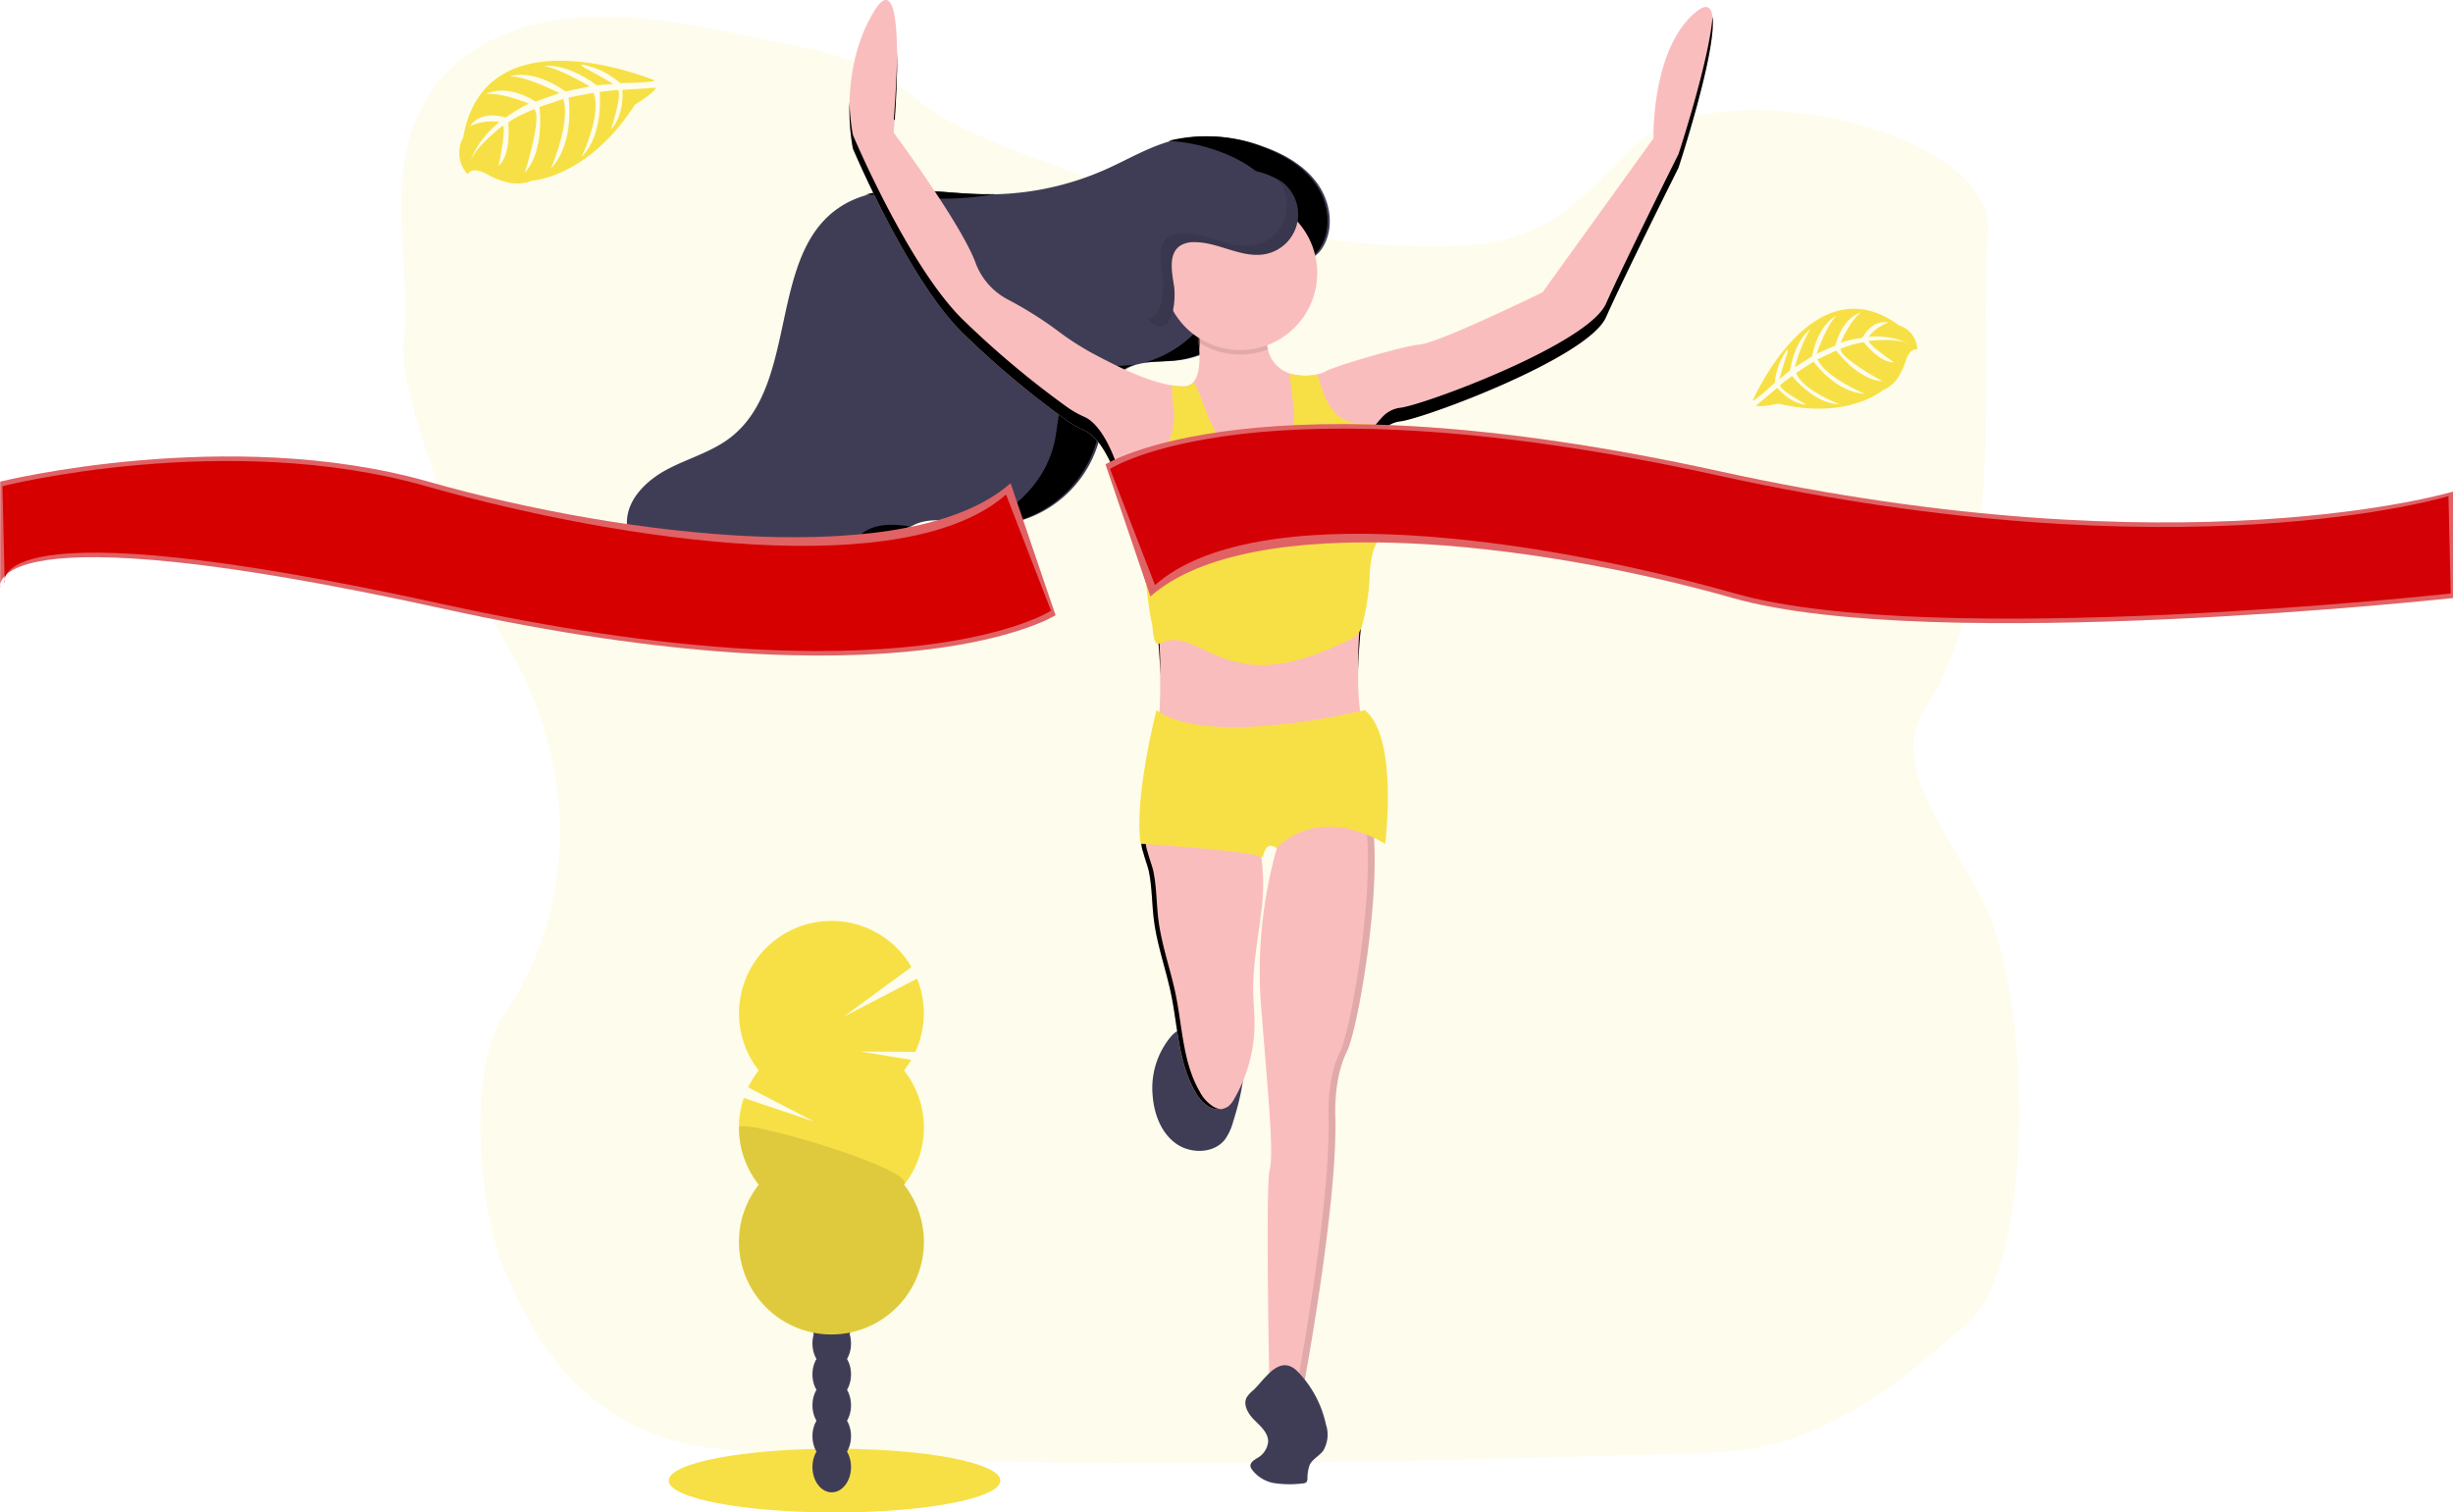 <svg xmlns="http://www.w3.org/2000/svg" width="394.397" height="243.183" viewBox="0 0 394.397 243.183">
  <g id="Groupe_75" data-name="Groupe 75" transform="translate(34.547 -225.837)">
    <path id="Tracé_2" data-name="Tracé 2" d="M316.651,157.595c-22.448-.8-43.827-8.043-64.229-15.955S239.48,129.4,217.57,125.2c-14.092-2.7-36.99-9.65-52.456,2.25s-7.511,33.7-9.409,45.351c-1.429,8.761,12.7,42.607,16.033,48.063,11.609,18.979,12.577,41.94,0,60.472-5.9,8.7-3.985,31.059,0,40.5,3.947,9.365,12.231,27.651,36.028,29.278,52.661,3.6,105.6,2.043,158.4.482,19.541-.579,33.186-14.386,40.938-20.813,9.837-8.161,10.957-47.786,3.219-66.21-4.252-10.138-16.4-22.867-10.213-32.27,13.263-20.172,9.044-54.435,10.213-77.5.8-15.837-44.093-26.165-56.864-13.162C340.286,155.014,336.473,158.264,316.651,157.595Z" transform="translate(-125.306 107.802)" fill="#f7e045" opacity="0.1"/>
    <ellipse id="Ellipse_5" data-name="Ellipse 5" cx="26.658" cy="5.127" rx="26.658" ry="5.127" transform="translate(72.972 458.766)" fill="#f7e045"/>
    <ellipse id="Ellipse_6" data-name="Ellipse 6" cx="3.102" cy="4.064" rx="3.102" ry="4.064" transform="translate(96.079 457.652)" fill="#3f3d56"/>
    <ellipse id="Ellipse_7" data-name="Ellipse 7" cx="3.102" cy="4.064" rx="3.102" ry="4.064" transform="translate(96.079 452.685)" fill="#3f3d56"/>
    <ellipse id="Ellipse_8" data-name="Ellipse 8" cx="3.102" cy="4.064" rx="3.102" ry="4.064" transform="translate(96.079 447.719)" fill="#3f3d56"/>
    <ellipse id="Ellipse_9" data-name="Ellipse 9" cx="3.102" cy="4.064" rx="3.102" ry="4.064" transform="translate(96.079 442.756)" fill="#3f3d56"/>
    <ellipse id="Ellipse_10" data-name="Ellipse 10" cx="3.102" cy="4.064" rx="3.102" ry="4.064" transform="translate(96.079 437.789)" fill="#3f3d56"/>
    <ellipse id="Ellipse_11" data-name="Ellipse 11" cx="3.102" cy="4.064" rx="3.102" ry="4.064" transform="translate(96.079 434.822)" fill="#3f3d56"/>
    <ellipse id="Ellipse_12" data-name="Ellipse 12" cx="3.102" cy="4.064" rx="3.102" ry="4.064" transform="translate(96.079 429.856)" fill="#3f3d56"/>
    <path id="Tracé_3" data-name="Tracé 3" d="M205.531,578.8a14.715,14.715,0,0,0,1.158-1.7l-8.156-1.34,8.819.065a14.882,14.882,0,0,0,.284-11.779l-11.83,6.139,10.924-8.011a14.867,14.867,0,1,0-24.557,16.637,15,15,0,0,0-1.7,2.713l10.589,5.5-11.288-3.787a14.86,14.86,0,0,0,2.4,13.961,14.867,14.867,0,1,0,23.37,0,14.867,14.867,0,0,0,0-18.385Z" transform="translate(-94.73 -180.861)" fill="#f7e045"/>
    <path id="Tracé_4" data-name="Tracé 4" d="M179,645.619a14.805,14.805,0,0,0,3.182,9.19,14.867,14.867,0,1,0,23.37,0C207.532,652.287,179,643.955,179,645.619Z" transform="translate(-94.736 -238.497)" opacity="0.1"/>
    <path id="Tracé_5" data-name="Tracé 5" d="M575.815,612.168c.226,2.913,1.347,5.928,3.707,7.647s6.114,1.686,7.916-.623a8.855,8.855,0,0,0,1.315-2.858c1.518-4.8,2.6-10.05.932-14.8-3.754-.244-8.105-2.01-10.924,1.092A12.941,12.941,0,0,0,575.815,612.168Z" transform="translate(-425.034 -210.143)" fill="#3f3d56"/>
    <path id="Tracé_6" data-name="Tracé 6" d="M590.089,527.677c-.5,4.235-1.347,8.451-1.26,12.715.033,1.646.208,3.277.211,4.93a24.3,24.3,0,0,1-3.277,12.224,4.1,4.1,0,0,1-.9,1.158,2.877,2.877,0,0,1-3.132.106,6.161,6.161,0,0,1-2.225-2.414c-2.713-4.646-2.789-10.294-3.863-15.563-.823-4.031-2.265-7.938-2.786-12.016-.339-2.625-.288-5.3-.827-7.894-.164-.783-.623-1.959-.925-3.113a4.68,4.68,0,0,1-.146-2.738c.579-1.424,2.476-.87,3.71-.783a85.4,85.4,0,0,0,13.057-.033,1.122,1.122,0,0,1,1.511.783,17.677,17.677,0,0,1,.79,2.913A32.364,32.364,0,0,1,590.089,527.677Z" transform="translate(-421.881 -155.012)" fill="#fabdbd"/>
    <path id="Tracé_7" data-name="Tracé 7" d="M607.056,514.479a3.2,3.2,0,0,0-.674,0q-3.124.251-6.252.262Q603.593,514.748,607.056,514.479Z" transform="translate(-440.523 -155.235)"/>
    <path id="Tracé_8" data-name="Tracé 8" d="M582.484,558.81a6.16,6.16,0,0,1-2.225-2.414c-2.713-4.646-2.789-10.294-3.863-15.563-.823-4.031-2.265-7.938-2.786-12.016-.339-2.625-.288-5.3-.827-7.894-.164-.783-.623-1.959-.925-3.113a4.681,4.681,0,0,1-.146-2.738,1.551,1.551,0,0,1,1.456-.947c-.921-.062-1.821.047-2.185.947a4.68,4.68,0,0,0,.146,2.738c.3,1.154.761,2.33.925,3.113.539,2.593.488,5.269.827,7.894.521,4.082,1.963,7.989,2.786,12.016,1.074,5.269,1.151,10.924,3.863,15.563a6.161,6.161,0,0,0,2.225,2.414,3.233,3.233,0,0,0,1.908.386A3.359,3.359,0,0,1,582.484,558.81Z" transform="translate(-421.894 -155.013)"/>
    <path id="Tracé_9" data-name="Tracé 9" d="M637.091,537.488c-2.185,4.37-1.821,10.56-1.821,10.56.364,14.565-5.462,45.151-5.462,45.151h-5.1s-.728-33.864,0-36.777-.364-13.108-1.456-27.309a72.9,72.9,0,0,1,2.585-24.327c.408-1.456.692-2.254.692-2.254s8.375-12.38,13.109-6.554c1.092,1.355,1.671,4.089,1.872,7.541C642.16,514.909,638.766,534.134,637.091,537.488Z" transform="translate(-455.116 -142.491)" fill="#fabdbd"/>
    <path id="Tracé_10" data-name="Tracé 10" d="M651.355,503.523c-.2-3.452-.772-6.19-1.872-7.541a3.751,3.751,0,0,0-3.576-1.518,3.882,3.882,0,0,1,2.483,1.518c1.092,1.355,1.671,4.089,1.872,7.541.648,11.39-2.745,30.616-4.42,33.969-2.185,4.369-1.821,10.56-1.821,10.56.364,14.565-5.462,45.151-5.462,45.151h1.092s5.826-30.586,5.462-45.151c0,0-.364-6.19,1.821-10.56C648.61,534.139,652,514.913,651.355,503.523Z" transform="translate(-464.959 -142.495)" opacity="0.1"/>
    <path id="Tracé_11" data-name="Tracé 11" d="M618.081,755a4.738,4.738,0,0,0-1.041,1.136c-.652,1.231.273,2.7,1.264,3.681s2.185,2.028,2.185,3.423a3.413,3.413,0,0,1-1.8,2.68c-.51.32-1.151.728-1.045,1.333a1.253,1.253,0,0,0,.193.426,5.636,5.636,0,0,0,3.725,2.258,16.8,16.8,0,0,0,4.464.036.9.9,0,0,0,.612-.211.83.83,0,0,0,.164-.5,6.54,6.54,0,0,1,.364-2.283c.473-.95,1.562-1.435,2.185-2.287a5.083,5.083,0,0,0,.422-4.2,17.333,17.333,0,0,0-4.781-8.739C622.174,749.3,619.963,753.229,618.081,755Z" transform="translate(-451.137 -305.623)" fill="#3f3d56"/>
    <path id="Tracé_12" data-name="Tracé 12" d="M455.465,226.386c2.032-3.037,1.5-7.283-.572-10.3s-5.411-4.923-8.852-6.15a24.917,24.917,0,0,0-14.521-.976c-3.794.987-7.2,3.051-10.778,4.646a46.35,46.35,0,0,1-20.129,4.005c-7.687-.215-16.109-2.185-22.558,2.017-11.8,7.679-6.554,28.58-17.722,37.141-3.011,2.309-6.8,3.317-10.152,5.1s-6.525,4.879-6.445,8.673a10.091,10.091,0,0,0,1.821,5.1A23.591,23.591,0,0,0,365.414,286.3a25.284,25.284,0,0,0,20.009-10.662c1.132-1.606,2.13-3.394,3.772-4.464,3.277-2.148,7.6-.644,11.506-.324a18.657,18.657,0,0,0,19.149-14.4c.728-3.659.6-8.033,3.547-10.33,2.378-1.853,5.724-1.457,8.739-1.773,5.513-.572,9.864-4.005,12.857-8.491,1.373-2.057,1.533-4.515,3.4-6.136C450.415,227.94,453.535,229.255,455.465,226.386Z" transform="translate(-277.488 39.456)" fill="#3f3d56"/>
    <path id="Tracé_13" data-name="Tracé 13" d="M460.33,233.424a46.16,46.16,0,0,0,9.529-.728c-.867.025-1.741.025-2.611,0-6.034-.167-12.519-1.413-18.148.087C452.814,232.819,456.656,233.322,460.33,233.424Z" transform="translate(-344.486 24.342)"/>
    <path id="Tracé_14" data-name="Tracé 14" d="M416.874,381.015c-1.642,1.071-2.64,2.858-3.772,4.464a25.58,25.58,0,0,1-14.372,9.908c.426.018.852.029,1.282.026a25.273,25.273,0,0,0,20.009-10.662c1.132-1.606,2.13-3.394,3.772-4.464l.284-.175C421.506,379.759,418.983,379.635,416.874,381.015Z" transform="translate(-312.457 -69.658)"/>
    <path id="Tracé_15" data-name="Tracé 15" d="M600.042,216.051c-2.072-3.008-5.411-4.923-8.852-6.15a24.917,24.917,0,0,0-14.521-.976c-.109.025-.215.058-.32.087a27.873,27.873,0,0,1,7.923,1.617c3.441,1.227,6.78,3.142,8.852,6.15s2.6,7.283.572,10.3c-1.93,2.88-5.05,1.566-7.093,3.339-1.872,1.62-2.032,4.078-3.4,6.135a18.724,18.724,0,0,1-10.618,8.084c1.533-.182,3.15-.16,4.679-.32,5.513-.572,9.864-4.005,12.857-8.491,1.373-2.057,1.533-4.515,3.4-6.135,2.043-1.773,5.163-.459,7.093-3.339C602.649,223.319,602.121,219.059,600.042,216.051Z" transform="translate(-423.004 39.476)"/>
    <path id="Tracé_16" data-name="Tracé 16" d="M522.921,309.234c-3,.313-6.343-.08-8.739,1.773-2.946,2.3-2.8,6.671-3.547,10.33-1.278,6.4-6.47,11.674-12.635,13.636l.433.04a18.657,18.657,0,0,0,19.149-14.4c.728-3.659.6-8.033,3.547-10.33a6.576,6.576,0,0,1,2.261-1.092C523.227,309.194,523.077,309.219,522.921,309.234Z" transform="translate(-375.581 -24.708)"/>
    <path id="Tracé_17" data-name="Tracé 17" d="M575.295,175.1s-8.739,17.478-11.652,24.032-29.494,16.386-33.135,16.75a4.69,4.69,0,0,0-2.6,1.253,14.322,14.322,0,0,0-3.226,4.938s1.456,9.831-.364,26.217c-.036.317-.069.634-.1.939-1.588,15.592,1.737,19.269,1.737,19.269s-35.32,13.473-34.228-4.005a79.205,79.205,0,0,0-.047-12.883,54.1,54.1,0,0,0-2.09-10.145c-.863-3.019-1.893-6.328-2.96-10.836a47.529,47.529,0,0,0-2.025-6.609c-.025-.066-.051-.131-.073-.193-1.821-4.519-3.641-5.979-4.683-6.452a15.742,15.742,0,0,1-2.8-1.573,147.083,147.083,0,0,1-17.016-14.3c-8.739-8.739-17.478-29.494-17.478-29.494s-2.549-12.016,3.277-21.847,3.277,19.3,3.277,19.3,10.56,14.2,13.108,20.755a10.952,10.952,0,0,0,5.1,5.993,60.442,60.442,0,0,1,8.062,5.039,47.083,47.083,0,0,0,5.422,3.539c4.071,2.185,8.947,4.65,13.01,5.3a12.27,12.27,0,0,0,1.919.164,1.988,1.988,0,0,0,1.6-.728c1.092-1.285,1.067-4.053.816-6.328a32.162,32.162,0,0,0-.6-3.507s11.834-7.465,11.47,1.639a10.174,10.174,0,0,0,.277,2.993,5.189,5.189,0,0,0,3.528,3.86,8.739,8.739,0,0,0,4.37.142,4.271,4.271,0,0,0,1.289-.441c1.092-.728,12.016-4.005,15.293-4.369s19.663-8.375,19.663-8.375l17.842-24.76s-.364-14.565,6.918-20.391S575.295,175.1,575.295,175.1Z" transform="translate(-339.975 77.703)" fill="#fabdbd"/>
    <path id="Tracé_18" data-name="Tracé 18" d="M667.047,392.456a72.589,72.589,0,0,0-.419,8.812c.036-1.923.164-4.118.419-6.627.029-.306.062-.623.1-.939a142.8,142.8,0,0,0,.91-16.892,146.278,146.278,0,0,1-.91,14.707C667.124,391.834,667.077,392.151,667.047,392.456Z" transform="translate(-482.804 -67.706)"/>
    <path id="Tracé_19" data-name="Tracé 19" d="M594.964,289.07c-.244.142-.364.229-.364.229a31.2,31.2,0,0,1,.7,4.734A22.329,22.329,0,0,0,594.964,289.07Z" transform="translate(-437.006 -11.915)"/>
    <path id="Tracé_20" data-name="Tracé 20" d="M461.733,181.742c.178-2.549.444-7.119.393-11.182-.062,5.433-.546,10.975-.546,10.975Z" transform="translate(-352.422 63.443)"/>
    <path id="Tracé_21" data-name="Tracé 21" d="M578.542,466.53a2.389,2.389,0,0,1-.026.426c-1.092,17.478,34.228,4.005,34.228,4.005a5.929,5.929,0,0,1-.921-1.85C606.5,471.005,579.769,479.81,578.542,466.53Z" transform="translate(-426.764 -124.757)"/>
    <path id="Tracé_22" data-name="Tracé 22" d="M719.673,177.6s-8.739,17.478-11.652,24.032-29.494,16.386-33.135,16.75a4.69,4.69,0,0,0-2.6,1.253,14.322,14.322,0,0,0-3.226,4.938s.087.594.193,1.722a13.538,13.538,0,0,1,3.033-4.475,4.691,4.691,0,0,1,2.6-1.253c3.641-.364,30.222-10.2,33.135-16.75s11.652-24.032,11.652-24.032,6.157-18.7,5.48-24.291C724.593,162.656,719.673,177.6,719.673,177.6Z" transform="translate(-484.354 73.026)"/>
    <path id="Tracé_23" data-name="Tracé 23" d="M491.671,278.034a54.094,54.094,0,0,0-2.09-10.144c-.863-3.019-1.893-6.328-2.96-10.836a47.529,47.529,0,0,0-2.025-6.609c-.025-.066-.051-.131-.073-.193-1.821-4.519-3.641-5.979-4.683-6.452a15.745,15.745,0,0,1-2.8-1.573,147.088,147.088,0,0,1-17.016-14.3c-8.739-8.739-17.478-29.494-17.478-29.494a32.927,32.927,0,0,1-.539-5.309,35.1,35.1,0,0,0,.539,7.494s8.739,20.755,17.478,29.494a147.082,147.082,0,0,0,17.016,14.3,15.739,15.739,0,0,0,2.818,1.573c1.038.473,2.855,1.934,4.683,6.452.022.062.047.127.073.193a47.527,47.527,0,0,1,2.014,6.609c1.067,4.508,2.1,7.818,2.96,10.836a54.1,54.1,0,0,1,2.09,10.145c.153,1.522.244,3.179.269,5.043A63.425,63.425,0,0,0,491.671,278.034Z" transform="translate(-339.965 49.098)"/>
    <path id="Tracé_24" data-name="Tracé 24" d="M601.883,338.515a21.706,21.706,0,0,0-1.457,2.869,17.338,17.338,0,0,0-.655,4.814,38.654,38.654,0,0,1-1.034,6.744,7.459,7.459,0,0,1-.364,1.194,3.154,3.154,0,0,1-.426.728,3.1,3.1,0,0,1-.677.615,7.941,7.941,0,0,1-1.234.674c-5.069,2.367-10.6,4.457-16.127,3.641a23.467,23.467,0,0,1-6.711-2.258c-2-.972-4.268-2.126-6.343-1.318h0a3.194,3.194,0,0,1-1.016.317.968.968,0,0,1-.2-.018c-.685-.131-.685-2.44-.841-3.121-.6-2.614-.688-4.734-1.045-7.006a22.981,22.981,0,0,0-.878-3.7,43.73,43.73,0,0,1-1.9-13.72c0-.229-1.638,0-2.185-.022-.138,0-.215-.022-.182-.069a.723.723,0,0,1,.109-.124,1.664,1.664,0,0,1,.652-.324l.43-.127c2.25-.637,4.734-.9,6.416-2.487,1.748-1.635,2.185-4.246,2.108-6.634a39.479,39.479,0,0,1-.335-4.18,12.267,12.267,0,0,0,1.919.164,1.988,1.988,0,0,0,1.6-.728,28.762,28.762,0,0,1,1.573,3.641,25.162,25.162,0,0,0,2,4.5,7.621,7.621,0,0,0,6.816,3.492,6.331,6.331,0,0,0,5.637-4.916c.419-2.312-.554-5.64-.532-8.043a8.739,8.739,0,0,0,4.369.142,3.941,3.941,0,0,1,.157.455c.819,2.811,1.912,6.037,4.661,7.035,1.777.641,3.878.16,5.52,1.092a3.543,3.543,0,0,1,.364.24,4.031,4.031,0,0,1,.965,1.023,8.226,8.226,0,0,1,1.169,3.67A20.362,20.362,0,0,1,601.883,338.515Z" transform="translate(-414.115 -27.201)" fill="#f7e045"/>
    <path id="Tracé_25" data-name="Tracé 25" d="M606.307,289.3a12.409,12.409,0,0,1-11.149-1.125,32.157,32.157,0,0,0-.6-3.507s11.834-7.465,11.47,1.639A10.176,10.176,0,0,0,606.307,289.3Z" transform="translate(-436.981 -7.285)" opacity="0.1"/>
    <circle id="Ellipse_13" data-name="Ellipse 13" cx="12.38" cy="12.38" r="12.38" transform="translate(152.478 257.358)" fill="#fabdbd"/>
    <path id="Tracé_26" data-name="Tracé 26" d="M555.06,341.876s24.032-15.293,98.678,1.092,117.976,3.277,117.976,3.277v17.114s-83.749,9.1-115.792,0-77.657-14.354-93.631-.259Z" transform="translate(-411.864 -41.369)" fill="#f86d70"/>
    <path id="Tracé_27" data-name="Tracé 27" d="M555.06,341.876s24.032-15.293,98.678,1.092,117.976,3.277,117.976,3.277v17.114s-83.749,9.1-115.792,0-77.657-14.354-93.631-.259Z" transform="translate(-411.864 -41.369)" opacity="0.1"/>
    <path id="Tracé_28" data-name="Tracé 28" d="M557.06,343.876s23.3-15.293,97.949,1.092,117.248,3.277,117.248,3.277l.364,15.657s-83.02,9.1-115.063,0-77.293-15.446-93.267-1.351Z" transform="translate(-413.136 -42.641)" fill="#d30005"/>
    <path id="Tracé_29" data-name="Tracé 29" d="M236.632,375.218s-24.032,15.293-98.678-1.092-71-3.277-71-3.277V353.735s36.777-9.1,68.82,0,77.657,14.354,93.631.259Z" transform="translate(-101.468 -50.461)" fill="#f86d70"/>
    <path id="Tracé_30" data-name="Tracé 30" d="M236.632,375.218s-24.032,15.293-98.678-1.092-71-3.277-71-3.277V353.735s36.777-9.1,68.82,0,77.657,14.354,93.631.259Z" transform="translate(-101.468 -50.461)" opacity="0.1"/>
    <path id="Tracé_31" data-name="Tracé 31" d="M236.59,375.762s-23.3,15.293-97.95-1.092-70.276-3.277-70.276-3.277L68,355.735s36.048-9.1,68.091,0,77.293,15.446,93.267,1.351Z" transform="translate(-102.154 -51.732)" fill="#d60000"/>
    <path id="Tracé_32" data-name="Tracé 32" d="M565.01,239.455c-.364-2.272-.925-5.134.976-6.434a4.042,4.042,0,0,1,2.254-.583c3.936-.04,7.7,2.7,11.557,1.9a6.514,6.514,0,0,0,2.549-11.6,13.088,13.088,0,0,0-5.294-1.919c-4.883-1-9.981-2.006-14.8-.728s-9.227,5.6-8.841,10.56a14.916,14.916,0,0,0,2.654,6.554c.961,1.537,4.7,8.739,6.521,8.848C565.148,246.2,565.261,240.941,565.01,239.455Z" transform="translate(-410.799 32.333)" fill="#3f3d56"/>
    <path id="Tracé_33" data-name="Tracé 33" d="M606.251,461.7s-25.125,6.19-33.5,0c0,0-3.641,14.2-2.549,21.483,0,0,17.842,1.092,19.663,2.185,0,0,.364-2.913,2.185-1.457,0,0,6.19-7.282,17.478-.728C609.528,483.183,611.713,466.07,606.251,461.7Z" transform="translate(-421.363 -121.686)" fill="#f7e045"/>
    <path id="Tracé_34" data-name="Tracé 34" d="M595.175,227.52a7.23,7.23,0,0,0-.812-.51,6.5,6.5,0,0,1-3.565,10.658c-3.86.8-7.621-1.941-11.557-1.9a4.042,4.042,0,0,0-2.254.583c-1.9,1.3-1.344,4.162-.979,6.434.24,1.486.142,6.744-2.414,6.6h-.044c.7.856,1.358,1.435,1.864,1.456,2.549.142,2.654-5.1,2.414-6.6-.364-2.272-.921-5.134.98-6.434a4.041,4.041,0,0,1,2.254-.583c3.936-.04,7.7,2.7,11.557,1.9a6.514,6.514,0,0,0,2.549-11.6Z" transform="translate(-423.621 27.548)" opacity="0.1"/>
    <path id="Tracé_35" data-name="Tracé 35" d="M81.394,175.382s-27.226-11.448-30.794,9.2a5.021,5.021,0,0,0,.728,5.873s.557-1.424,3.19.051a13.692,13.692,0,0,0,2.971,1.205,6.685,6.685,0,0,0,4.231-.226h0s8.954-.484,16.484-12.2c0,0,3.226-2,3.39-2.742l-5.4.364s.411,3.951-1.821,6.321c0,0,1.984-6.128,1.03-6.3-.193-.036-2.851.317-2.851.317s.688,6.867-2.913,10.421c0,0,3.343-6.988,1.886-10.3l-3.98.768s1.092,7.224-2.847,11.43c0,0,3.237-7.428,1.988-11.2l-3.816,1.282s.921,7.071-2.374,10.56c0,0,2.877-8.961,1.522-10.2,0,0-3.43,1.391-4.166,2.185,0,0,.546,5.1-1.551,6.918,0,0,1.289-6.19.652-6.445,0,0-3.987,3-5.2,5.589a15.115,15.115,0,0,1,4.7-6.19,8.383,8.383,0,0,0-4.734.666s1.38-2.625,5.7-1.38c0,0,3.2-2.214,3.842-2.185,0,0-4.085-1.821-7.039-1.6,0,0,3.164-1.821,8.04,1.223l3.8-1.376s-5.276-2.705-7.923-2.695c0,0,3.517-1.358,8.914,2.429l3.892-.8s-4.369-2.676-7.315-3.3c0,0,3.536-.557,8.44,3.117l2.665-.226s-3.226-1.9-4.2-2.36-.932-.765-.932-.765a12.708,12.708,0,0,1,6.252,3.008S81.368,175.721,81.394,175.382Z" transform="translate(-10.678 63.39)" fill="#f7e045"/>
    <path id="Tracé_36" data-name="Tracé 36" d="M60.91,98.769s9.664-22.31,23.533-12.078a4.129,4.129,0,0,1,2.913,3.9s-1.143-.528-1.864,1.846A11.429,11.429,0,0,1,84.4,94.844a5.462,5.462,0,0,1-2.618,2.269h0s-5.593,4.814-16.75,2.145c0,0-3.055.655-3.579.3L64.864,96.7s2,2.582,4.69,2.709c0,0-4.672-2.512-4.2-3.161.095-.131,1.872-1.435,1.872-1.435s3.506,4.471,7.647,4.541c0,0-5.968-2.25-6.987-5.043l2.8-1.821s3.474,4.912,8.2,5.167c0,0-6.154-2.549-7.563-5.52l3-1.413s3.481,4.734,7.417,4.912c0,0-6.813-3.685-6.707-5.189a15.823,15.823,0,0,1,3.725-1.063s2.574,3.332,4.872,3.237c0,0-4.293-2.946-4.056-3.459,0,0,4.078-.488,6.274.364a12.426,12.426,0,0,0-6.318-1,6.825,6.825,0,0,1,3.182-2.294s-2.316-.776-4.173,2.425c0,0-3.161.506-3.528.885,0,0,1.384-3.419,3.277-4.959,0,0-2.913.728-4.078,5.305l-3.04,1.351s1.591-4.613,3.19-6.11c0,0-2.866,1.194-3.914,6.518l-2.764,1.744a25.384,25.384,0,0,1,2.465-6.11S67.726,88.96,66.9,93.937l-1.711,1.384s.837-2.964,1.154-3.794.117-.983.117-.983a10.491,10.491,0,0,0-2,5.349S61.106,98.959,60.91,98.769Z" transform="translate(186.354 191.48)" fill="#f7e045"/>
  </g>
</svg>
